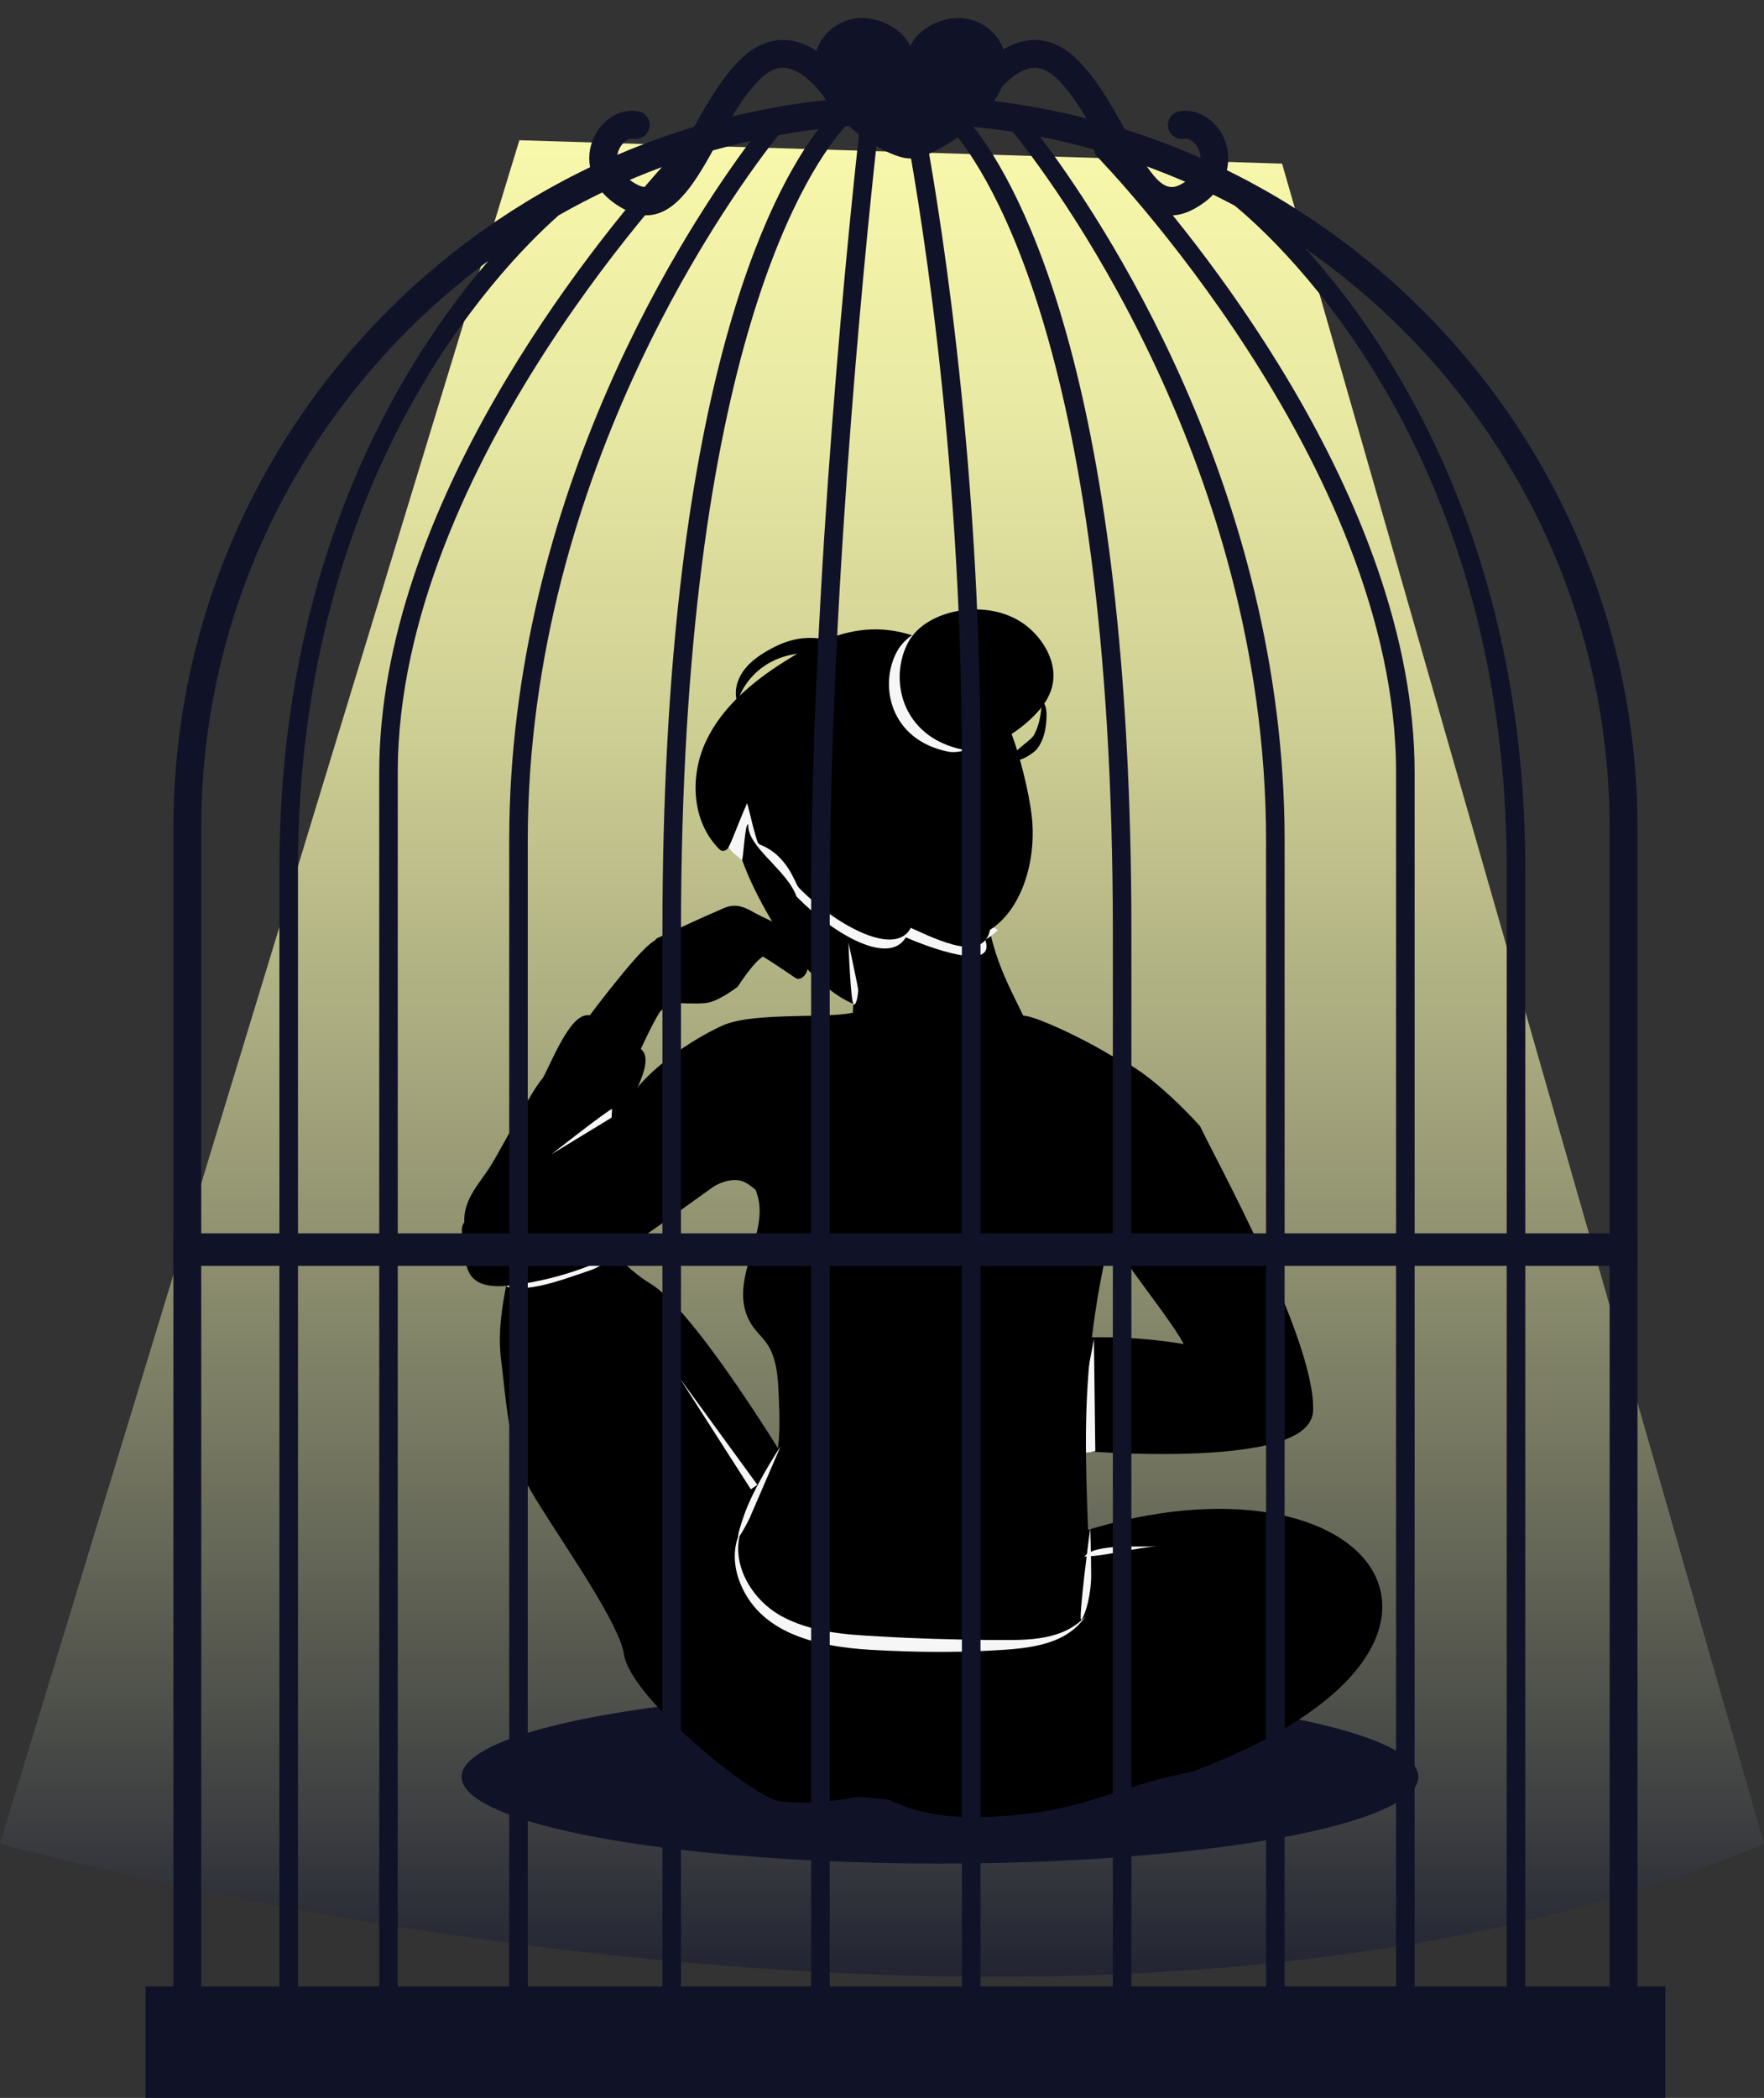 <?xml version="1.0" encoding="UTF-8"?>
<svg id="Capa_2" data-name="Capa 2" xmlns="http://www.w3.org/2000/svg" xmlns:xlink="http://www.w3.org/1999/xlink" viewBox="0 0 756.44 899.51">
  <rect x="0" y="0" width="756.44" height="899.51" fill="#333333" stroke="none"/>
  <defs>
    <style>
      .cls-1 {
        stroke-width: 4.46px;
      }

      .cls-1, .cls-2, .cls-3 {
        stroke: #000;
        stroke-linecap: round;
        stroke-linejoin: round;
      }

      .cls-4 {
        fill: #f6f6f6;
      }

      .cls-2 {
        stroke-width: 4.06px;
      }

      .cls-5 {
        fill: #101328;
      }

      .cls-3 {
        stroke-width: 4.35px;
      }

      .cls-6 {
        fill: url(#Degradado_sin_nombre);
      }
    </style>
    <linearGradient id="Degradado_sin_nombre" data-name="Degradado sin nombre" x1="378.22" y1="947.11" x2="378.22" y2="19.55" gradientTransform="translate(0 910.26) scale(1 -1)" gradientUnits="userSpaceOnUse">
      <stop offset="0" stop-color="#ffffb0"/>
      <stop offset=".1" stop-color="#f9f9ac"/>
      <stop offset=".23" stop-color="#e8e9a3"/>
      <stop offset=".38" stop-color="#cdce93"/>
      <stop offset=".53" stop-color="#a7a87e"/>
      <stop offset=".7" stop-color="#777962"/>
      <stop offset=".88" stop-color="#3d3f41"/>
      <stop offset="1" stop-color="#101328"/>
    </linearGradient>
  </defs>
  <g id="Capa_1-2" data-name="Capa 1-2">
    <path class="cls-6" d="M222.72,60.13C214.69,86.21,0,790.49,0,790.49c0,0,455.47,128.41,756.44,0L549.78,70.16l-327.06-10.03Z"/>
    <ellipse class="cls-5" cx="403.07" cy="761.86" rx="205.15" ry="37.19"/>
    <path class="cls-1" d="M512.78,484.18c5.19,11.37,49.12,90.74,48.08,120.63-.86,24.66-114.99,14.81-115.8,12.59s-6.5-43.4,1.04-41.72c7.54,1.68,29.82-3.01,64.87,3.48-.28-8.05-37.93-50.48-35.01-56.51s-25.7-57.5-11.58-67.41c14.12-9.91,48.4,28.95,48.4,28.95h0Z"/>
    <path class="cls-4" d="M469.1,574.22l.59,47.98s-10.07,2.37-9.48-1.18,8.89-46.8,8.89-46.8h0Z"/>
    <path class="cls-1" d="M324.11,566.66c1.75,2.79,4.29,5,6.23,7.67,4.97,6.84,5.5,15.84,5.84,24.29,.37,9.11,.72,18.32-1.11,27.25-1.68,8.2-5.17,15.93-7.01,24.09-5.38,23.94,5.68,51.09,27.03,63.18,8.24,4.67,17.56,7.1,26.86,8.87,22.56,4.28,46.95,4.66,67.37-5.84,5.64-2.9,11.1-6.85,13.79-12.6,2.26-4.84,2.3-10.4,2.22-15.74-.39-28.07-2.63-56.12-1.65-84.18,1.28-36.56,8.06-72.92,20.06-107.48,4.05-11.67,8.29-25.88,.28-35.28-5.21-6.11-36.86-22.02-44.81-23.14-41.98-5.93-61.35,5.92-103.68,3.51-3.47-.2-7.21-.33-10.13,1.55-2.91,1.87-4.34,5.31-5.38,8.61-6.92,22.1-.38,39.12,6.66,59.62,6.32,18.4-13.14,38.78-2.58,55.61h0Z"/>
    <path class="cls-1" d="M363.66,677.29c-18.9-36.56-65.94-112.9-85.89-124.99-13.07-7.92-15.11-16.28-28.55-15.74-13.44,.53-28.25,6.29-29.96,15.06-1.71,8.76-3.66,20.18-2.08,31.93,1.58,11.75,2.9,35.97,10.43,50.94s39.9,58.56,42.15,74.42c2.09,14.72,41.11,49.53,61.62,60.19,8.81,4.58,68.06-.26,71.97-23.1,3.91-22.84-39.69-68.71-39.69-68.71h0Z"/>
    <path class="cls-1" d="M459.44,660.56c125.04-42.32,194.33,43.08,51.41,96.86-34.09,6.96-43.72,15.46-74.28,18.46s-51.74,.26-71.43-18.32c-65.75-92.83,33.18-93.4,94.3-96.99Z"/>
    <path class="cls-4" d="M228.95,543.52c-3.24,.78-6.49,1.56-9.66,2.59-1.48,.48-3.18,1.28-3.38,2.82-.15,1.13,.65,2.21,1.65,2.74s2.18,.62,3.31,.66c10.75,.36,22.2-4.33,32.41-7.72,4.24-1.41,15.09-7.87,6.42-8.79-3.74-.39-13.7,3.59-17.38,4.48l-13.37,3.22h0Z"/>
    <path class="cls-1" d="M367.8,435.91c-9.77,3.55-44.13-.2-57.46,6.02s-29.91,17.67-37.91,29.22c-8,11.55-21.32,20.54-21.32,20.54,0,0-41.47,28.63-45.02,32.18s-7.11-2.67-5.33,8-.89,19.55,19.55,16.88,37.32-9.77,46.2-15.11c8.89-5.33,35.54-24.88,38.21-26.66s8.89-4.44,14.22-2.67,10.66,8.89,13.33,8.89,19.55-51.54,23.1-58.64,12.44-18.66,12.44-18.66h0Z"/>
    <path class="cls-1" d="M250.84,506.13c2.55-12.24,32.95-53.4,20.98-55.27,4.7-10.23,8.7-17.94,10.09-19.15,3.79-3.3,6.14,1.32,10.19-5.52s14.42-15.02,2.89-15.83-6.09-14.68-21.58,2.94c-6.29,7.16-13.31,16.17-19.67,24.64-6.99-4.44-17.23,23.57-19.52,26.05-3.86,4.18-16.18,27.37-21.23,35.92s-12.64,15.14-11.56,25.02,11.29,16.83,29,5.6,20.42-24.4,20.42-24.4h0Z"/>
    <path class="cls-1" d="M282.95,404.17c3.67-1.52,18.41-8.5,23.92-10.79s7.57-4.55,14.31-.78c13.18,7.38,21.76,8.05,22.97,16.15s-1.75,8.74-1.75,8.74c0,0-10.91-7.41-14.33-9.44s-13.38,13.49-13.38,13.49c0,0-7.53,5.71-12.02,6.28s-15.13-.17-15.13-.17l-4.58-23.48Z"/>
    <path class="cls-4" d="M334.71,620.21c-1.78,2.67-11.78,18.14-15.77,29.84-6.61,19.35,2.49,.92,2.49,.92l13.28-30.76h0Z"/>
    <path d="M385.36,772.16c.89,.1,1.93,.15,2.53-.51,.94-1.04-.04-2.67-1.07-3.61-4.04-3.67-9.44-5.81-14.9-5.91-2.69-.05-16.03,2.03-11.25,7.12,1.45,1.55,9.6,1.21,11.73,1.45,4.32,.49,8.64,.97,12.96,1.46Z"/>
    <path class="cls-4" d="M467.91,675.32c0-8.29-.39-20.14-.39-20.14,0,0-5.53,41.66-3.75,39.29s4.15-10.86,4.15-19.15Z"/>
    <path class="cls-4" d="M262.51,475.47c-1.91,.5-25.97,19.4-25.97,19.4l25.71-15.66,.25-3.74Z"/>
    <path class="cls-4" d="M317.93,655.89c-5.02,14.36,4.37,29.89,16.84,36.87,12.99,7.25,28.25,8.15,42.97,8.92,15.11,.91,30.23,1.28,45.36,1.49,14.46-.06,31.48,1.42,42.29-10.04-9.07,13.47-27.66,13.86-42.21,14.67-15.25,.76-30.53,.57-45.77-.2-22.56-.97-50.67-5.15-60.09-29.03-2.88-7.2-3.28-15.85,.61-22.68h0Z"/>
    <path class="cls-4" d="M496.69,663.01c-10.6,.62-21.1,4.03-31.68,4.4,4.67-5.83,24.13-3.86,31.68-4.4Z"/>
    <polygon class="cls-4" points="291.39 590.81 324.78 636.65 321.98 638.56 291.39 590.81 291.39 590.81"/>
    <path class="cls-1" d="M441.44,449.38c.47,2.69,.75,5.92-1.32,7.69-1.28,1.09-3.08,1.26-4.75,1.35-13.88,.74-35.85-.85-49.21-4.69-4.69-1.35-9.47-3.07-12.95-6.5-6.51-6.42-6.56-17.41-2.27-25.48,4.3-8.07,12.01-13.73,19.89-18.38,8.82-5.21,29.17-13.73,31.9-1.84,4.95,21.55,16.59,35.81,18.71,47.85h0Z"/>
    <path class="cls-2" d="M320.33,321.28c-3.55,12.95-11.82,27.93,8.21,65.22,19.47,36.25,40.72,46.56,50.39,43.77,19.57-5.65,45.57-30.37,48.98-64.49s-25.03-77.59-54.85-77.61c-28.27-.01-49.18,20.15-52.74,33.1h0Z"/>
    <path class="cls-4" d="M387.49,379.51c-7.18-3.74-13.7-8.59-20.18-13.42-9.3-6.93-18.6-13.85-27.9-20.78-4.93-3.67-10.21-7.48-16.35-8.02-1.63-.14-3.37-.02-4.74,.86-1.05,.67-1.78,1.72-2.49,2.74-4.1,5.93,.31,15.44-3.79,21.37,1.56,3.54,3.19,3.74,6.02,6.52,.74,.72,1.31-16.41,2.82-15.27-.56,9.68,16.56,19.37,20.7,30.91,16.24,16.55,39.64,29.67,46.85,17.5,9.8,4.26,38.95,15.15,34.07,1.05,1.95-1.14,3.76-2.55,5.41-4.19-6.29-3.92-12.87-7.39-19.68-10.34-6.91-2.99-14.06-5.46-20.73-8.94Z"/>
    <path class="cls-3" d="M389.3,394.87c9.8,4.26,32.05,16.25,33.19,2.53,13.11-7.63,19.73-27.65,17.87-46.41-1.03-10.34-5.55-28.61-9.68-38.16-10.12-23.38-33.7-42.83-59.31-40.63-12.23,1.05-23.56,6.77-33.9,13.33-13.36,8.47-26.1,19.01-32.78,33.25-6.68,14.24-5.87,32.82,5.4,43.87,.74,.72,8.6-22.12,10.44-22.57,1.77-.43,3.67,12.49,6.37,20.14,12.57,4.92,16.02,17.68,17.31,18.99,16.24,16.55,42.02,29.42,45.09,15.66h0Z"/>
    <path d="M342.95,273.82c-5.01,.72-9.73,2.79-14.08,5.33-3.98,2.32-7.79,5.13-10.37,8.92s-3.8,8.7-2.33,13.03c2.1-6.93,7.01-12.94,13.3-16.63,6.29-3.69,13.89-5.06,21.13-4.03,3.06,.43,8.06-.33,5.34-4.46-2.02-3.07-9.98-2.58-12.99-2.15h0Z"/>
    <path d="M443.42,315.09c2.45-4.48,3.11-9.7,3.39-14.79,1.83,1.86,2.05,4.72,1.96,7.32-.17,4.9-1.18,10.01-4.33,13.8-1.4,1.68-9.99,7.49-9.65,2.41,.15-2.25,7.22-6.14,8.63-8.74h0Z"/>
    <path class="cls-4" d="M406.31,322.23c8.73,1.83,21.5-6.98,27.33-12.46,4.78-4.49,9.25-10.03,9.17-17.36-.08-7.37-5.08-15.34-11.75-20.13-14.74-10.58-39.44-5.9-46.44,7.09-7.71,14.32-3.15,37.64,21.69,42.86Z"/>
    <path class="cls-3" d="M413.08,319.25c8.73,1.83,21.5-6.98,27.33-12.46,4.78-4.49,9.25-10.03,9.17-17.36-.08-7.37-5.08-15.34-11.75-20.13-14.74-10.58-39.44-5.9-46.44,7.09-7.71,14.32-3.15,37.64,21.69,42.86Z"/>
    <path class="cls-4" d="M368.03,424.71c0-1.4-4.19-20.5-4.19-20.5,0,0,.93,26.56,2.33,26.56s1.86-6.06,1.86-6.06Z"/>
  </g>
  <g id="Capa_1-2-2" data-name="Capa 1-2">
    <path class="cls-5" d="M702.19,355.09c0-173.17-140.83-314.04-313.92-314.04-173.1,0-313.92,140.88-313.92,314.04V880.26h45.46v.27c0,2.2,1.78,3.98,3.98,3.98s3.98-1.78,3.98-3.98v-.27H646.11v.27c0,2.2,1.78,3.98,3.98,3.98s3.98-1.78,3.98-3.98v-.27h48.12V355.09ZM470.38,67.07c1.28,1.31,128.28,131.89,128.28,264.11V868.31h-47.79V360.4c0-151.53-79.9-268.84-104.87-301.8,7.87,1.53,15.62,3.39,23.26,5.52-.04,1.06,.32,2.13,1.12,2.95h0Zm-171.09-.68c7.39-2.28,14.93-4.22,22.55-5.94-26.39,35.28-103.48,151.09-103.48,299.95v507.91h-47.79V331.19c0-132.22,126.99-262.81,128.28-264.11,.2-.2,.3-.45,.44-.68h0Zm-72.97,294c0-159.43,89.99-280.45,107.42-302.38,5.7-1.04,11.45-1.93,17.26-2.65-20.44,26.69-66.94,112.57-66.94,344.19v468.75h-57.74V360.4h0Zm65.7,39.17c0-252.01,56.5-329.93,70.5-345.4,2.08-.18,4.17-.35,6.26-.48-3.87,34.62-20.95,195.19-20.95,334.59v480.03h-55.81V399.57Zm63.78-11.28c0-140.88,17.5-303.5,21.04-335,3.7-.14,7.39-.28,11.12-.28,4.59,23.95,24.52,135.92,24.52,273.86V868.31h-56.68V388.29h0ZM396.12,53.19c3.38,.09,6.74,.18,10.09,.38,13.08,13.88,71,89.66,71,345.99v468.75h-56.75V326.87c0-135.49-19.14-246.14-24.34-273.67h0Zm21.38,1.24c5.63,.54,11.23,1.21,16.77,2.06,13.75,16.97,108.64,140.05,108.64,303.91v507.91h-57.74V399.57c0-234.45-47.63-319.57-67.67-345.13ZM86.29,868.31V355.09c0-99.66,48.52-188.17,123.14-243.23-36.53,42.4-89.62,127-89.62,260.75v495.69h-33.52Zm41.48-495.69c0-167.58,84.65-256.2,111.8-280.3,14.1-8.02,28.87-14.98,44.26-20.67-29.89,33.61-121.21,145.62-121.21,259.55V868.31h-34.84V372.62h0Zm478.85,495.69V331.19c0-118.41-98.68-234.79-124.46-263.17,16.43,5.39,32.24,12.13,47.29,20.14,19.52,16.03,116.66,104.92,116.66,284.46v495.69h-39.49Zm83.63,0h-36.17V372.62c0-139.27-57.56-225.28-94.06-265.81,78.61,54.6,130.23,145.5,130.23,248.28V868.31Z"/>
    <path class="cls-5" d="M390.33,19.76c3.26-7.1,12.32-12.04,20.64-12.04,11.4,0,20.65,9.25,20.65,20.65,0,18.94-29.89,39.59-41.29,39.59s-41.29-20.65-41.29-39.59c0-11.41,9.24-20.65,20.65-20.65,8.33,0,17.38,4.94,20.65,12.04Z"/>
    <path class="cls-5" d="M277.19,92.34c-2.98,0-6.17-.82-9.63-2.67-14.8-7.92-16.63-20.46-13.69-28.8,3.18-9.03,11.7-14.69,19.86-13.13,3.24,.61,5.37,3.73,4.76,6.98-.61,3.24-3.76,5.4-6.98,4.76-2.32-.43-5.2,2.03-6.37,5.36-1.88,5.34,1.05,10.55,8.05,14.29,7.09,3.78,12.07-2.38,23.42-22.9,5.73-10.35,12.22-22.07,20.73-30.59,8.23-8.23,16.29-9.05,21.58-8.27,16.54,2.4,27.77,22.32,28.99,24.58,1.58,2.9,.5,6.53-2.4,8.1-2.89,1.57-6.52,.51-8.09-2.4h0c-2.57-4.7-11.19-17.16-20.23-18.46-3.84-.55-7.56,1.05-11.4,4.89-7.32,7.33-13.12,17.8-18.72,27.93-7.95,14.38-16.77,30.31-29.87,30.31h0Z"/>
    <path class="cls-5" d="M502.21,92.34c-13.1,0-21.92-15.94-29.87-30.31-5.61-10.13-11.4-20.6-18.72-27.93-3.84-3.85-7.58-5.45-11.42-4.89-9.05,1.32-17.85,14.08-20.21,18.45-1.57,2.9-5.2,3.97-8.1,2.4-2.9-1.57-3.98-5.2-2.4-8.1,1.22-2.26,12.45-22.18,28.99-24.58,5.3-.79,13.35,.04,21.58,8.27,8.51,8.52,15,20.24,20.73,30.59,11.35,20.51,16.34,26.68,23.42,22.9,7-3.75,9.94-8.96,8.06-14.29-1.17-3.34-4.08-5.8-6.37-5.36-3.22,.64-6.37-1.52-6.98-4.76-.61-3.25,1.52-6.37,4.76-6.98,8.15-1.55,16.67,4.11,19.85,13.13,2.93,8.34,1.11,20.88-13.69,28.8-3.45,1.85-6.65,2.67-9.63,2.67h0Z"/>
    <rect class="cls-5" x="74.35" y="528.82" width="627.85" height="13.94"/>
    <rect class="cls-5" x="62.4" y="851.71" width="651.74" height="47.8"/>
  </g>
</svg>